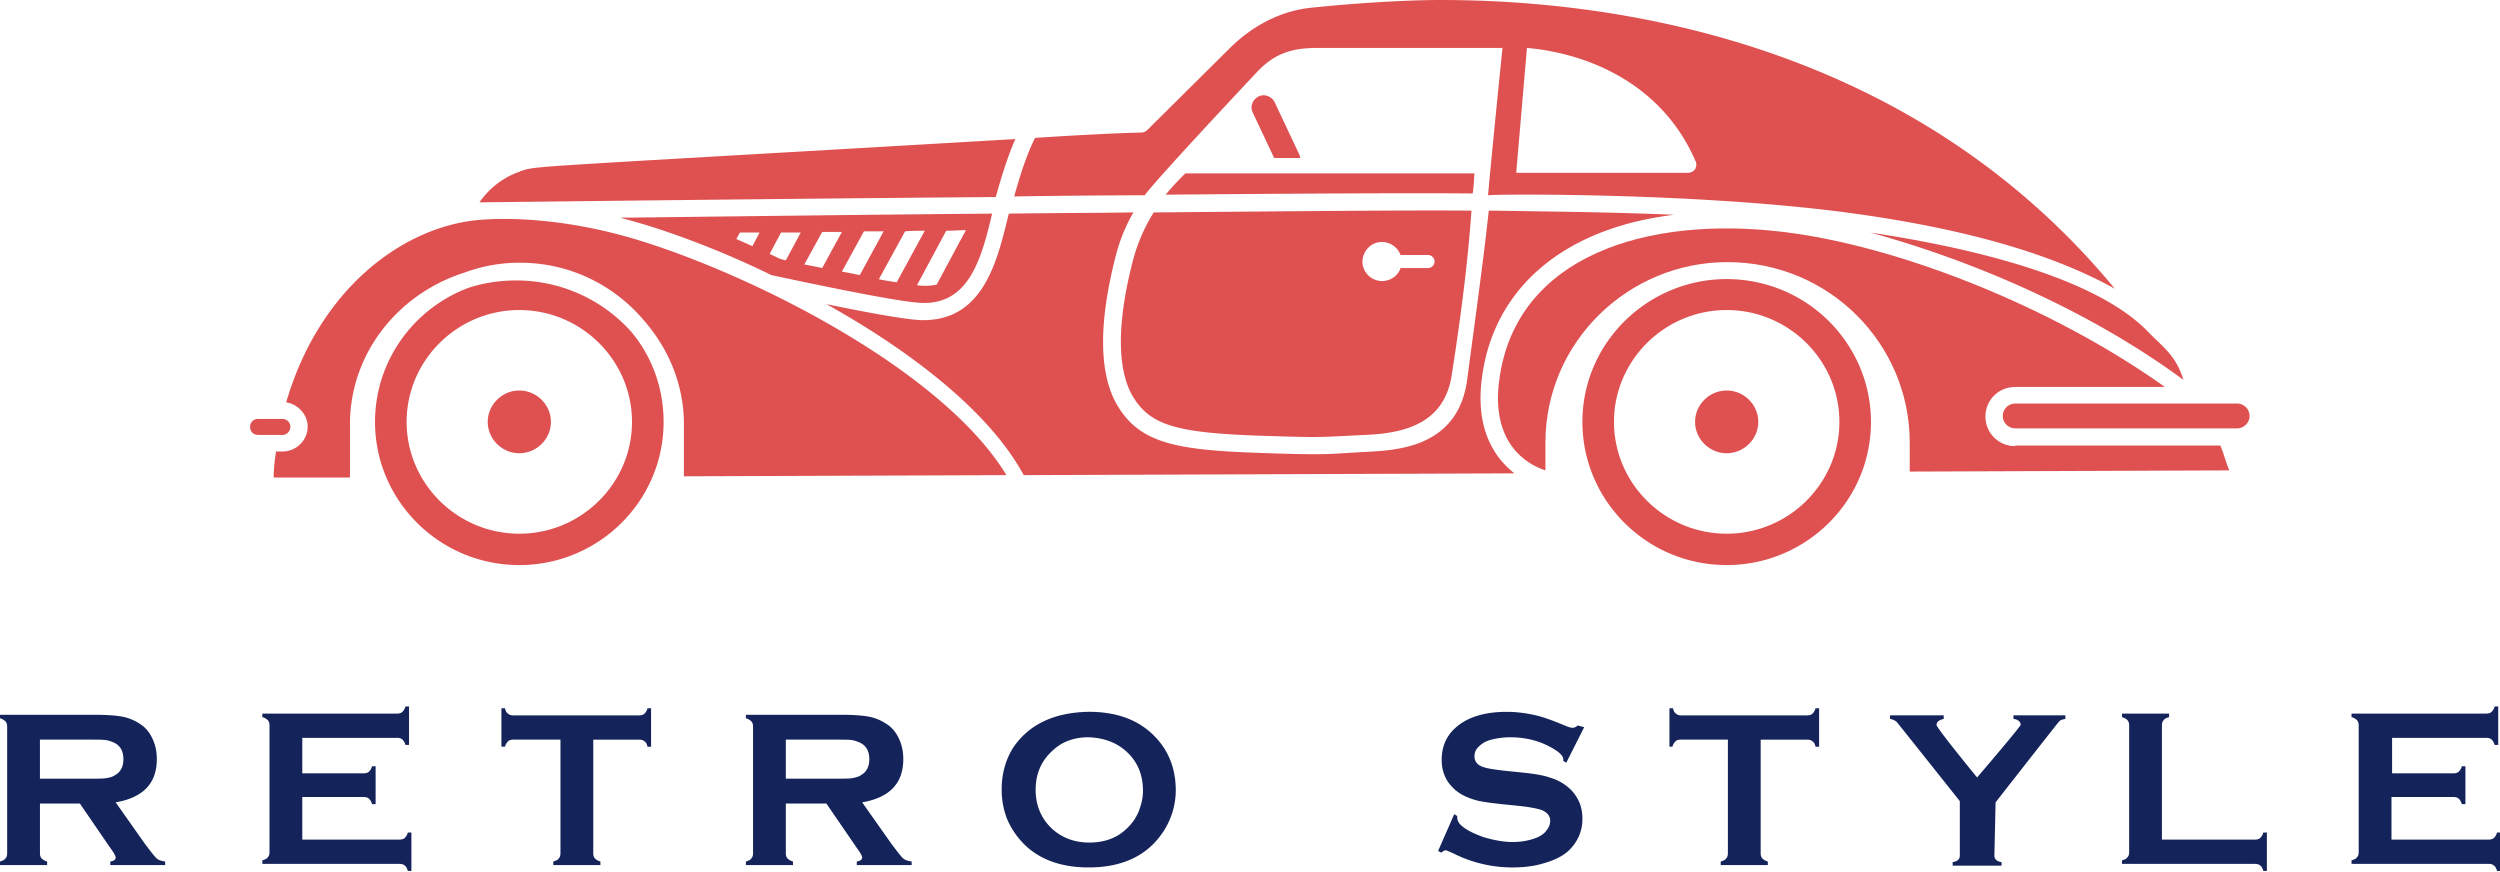 <svg width="109" height="38" fill="none" xmlns="http://www.w3.org/2000/svg"><g clip-path="url(#clip0)"><path d="M1.742 35.034V37.2c0 .103.026.18.078.232a.51.51 0 00.234.129v.155H0v-.155c.104-.026.208-.078.234-.13.052-.05.078-.128.078-.231v-5.52c0-.103-.026-.18-.078-.232a.504.504 0 00-.234-.13v-.154h4.107c.494 0 .91.026 1.196.077.286.052.546.155.78.31.26.155.442.387.572.67.13.285.182.568.182.878 0 1.058-.598 1.677-1.794 1.883l1.274 1.806c.234.31.39.516.494.62.104.102.234.128.39.154v.155H4.809v-.155c.156-.026.234-.078.234-.18 0-.052-.078-.207-.234-.413l-1.326-1.935H1.742zm0-1.084h2.21c.337 0 .571 0 .701-.026.13-.025.26-.051.364-.129.234-.129.364-.36.364-.696 0-.335-.13-.568-.364-.697a1.51 1.51 0 00-.364-.129c-.13-.025-.364-.025-.702-.025h-2.21v1.702zm11.438.877v1.78h4.237c.104 0 .182-.026.234-.077a.498.498 0 00.13-.232h.156v1.676h-.156c-.026-.103-.078-.206-.13-.232-.052-.051-.13-.077-.234-.077h-5.979v-.155c.104-.026.208-.077.234-.129.052-.051.078-.129.078-.232v-5.52c0-.104-.026-.181-.078-.233a.504.504 0 00-.234-.129v-.155h5.875c.104 0 .182-.025.234-.077a.498.498 0 00.13-.232h.156v1.677h-.156a.498.498 0 00-.13-.233c-.052-.051-.13-.077-.234-.077H13.18v1.548h2.677c.104 0 .182-.026.234-.078a.498.498 0 00.13-.232h.156v1.651h-.156a.498.498 0 00-.13-.232c-.052-.051-.13-.077-.234-.077H13.18v.077zm12.686-2.579V37.2c0 .103.026.18.078.232.052.052.13.103.234.129v.155h-2.054v-.155c.104-.026.208-.077.234-.129.052-.052.078-.129.078-.232v-4.953h-2.054c-.104 0-.182.025-.234.077a.499.499 0 00-.13.232h-.156V30.88h.156c.026.13.078.207.13.233.052.051.13.077.208.077h5.511c.104 0 .182-.026.234-.077a.497.497 0 00.13-.233h.156v1.677h-.156c-.026-.129-.078-.206-.13-.232-.052-.052-.13-.077-.234-.077h-2.001zm50.899 0V37.2c0 .103.026.18.078.232.052.052.13.103.234.129v.155h-2.053v-.155c.104-.026.208-.077.234-.129.052-.052.078-.129.078-.232v-4.953h-2.054c-.104 0-.182.025-.234.077a.498.498 0 00-.13.232h-.13V30.88h.156c.026.13.078.207.13.233.052.051.13.077.208.077h5.511c.104 0 .182-.026.234-.077a.498.498 0 00.13-.233h.156v1.677h-.156c-.026-.129-.078-.206-.13-.232-.052-.052-.13-.077-.234-.077h-2.028zm-42.503 2.786V37.2c0 .103.026.18.078.232a.51.51 0 00.234.129v.155h-2.053v-.155c.104-.026.208-.078.234-.13.052-.05.078-.128.078-.231v-5.52c0-.103-.026-.18-.078-.232a.504.504 0 00-.234-.13v-.154h4.133c.494 0 .91.026 1.196.077.286.052.546.155.78.31.26.155.441.387.572.67.13.285.181.568.181.878 0 1.058-.597 1.677-1.793 1.883l1.274 1.806c.233.31.39.516.494.62.104.102.234.128.39.154v.155h-2.392v-.155c.156-.026.234-.078.234-.18 0-.052-.078-.207-.234-.413l-1.326-1.935h-1.768zm0-1.084h2.21c.338 0 .572 0 .702-.026.13-.025.26-.051.364-.129.234-.129.364-.36.364-.696 0-.335-.13-.568-.364-.697a1.512 1.512 0 00-.364-.129c-.13-.025-.364-.025-.702-.025h-2.21v1.702zm13.206-2.915c1.144 0 2.054.31 2.73.929.702.645 1.066 1.47 1.066 2.502a3.29 3.29 0 01-.52 1.755c-.676 1.057-1.768 1.599-3.276 1.599-1.144 0-2.054-.31-2.73-.929a3.506 3.506 0 01-.831-1.186 3.55 3.55 0 01-.234-1.29c0-.645.156-1.264.494-1.806.676-1.006 1.767-1.548 3.301-1.574zm0 1.11c-.624 0-1.144.18-1.56.567-.494.439-.754 1.006-.754 1.728 0 .697.26 1.29.754 1.729.416.361.936.567 1.586.567.624 0 1.17-.18 1.586-.567.26-.232.442-.49.572-.8.104-.284.182-.567.182-.877 0-.748-.26-1.316-.754-1.754-.442-.387-.988-.568-1.612-.593zm38.734 1.753S88.1 31.68 88.1 31.602c0-.129-.104-.232-.313-.258v-.155h2.262v.155c-.13.026-.234.052-.286.13-.052.05-2.755 3.508-2.755 3.508s-.052 2.27-.052 2.322c0 .154.104.258.312.283v.155h-2.132v-.155c.208-.026.312-.129.312-.284V34.93s-2.704-3.405-2.756-3.457a.589.589 0 00-.286-.129v-.155h2.34v.155c-.208.052-.312.13-.312.258-.052.078 1.768 2.296 1.768 2.296zm18.067.929v1.78h4.237c.104 0 .182-.026.234-.077a.498.498 0 00.13-.232h.156v1.676h-.156c-.026-.103-.078-.206-.13-.232-.052-.051-.13-.077-.234-.077h-5.979v-.155c.104-.026.208-.077.234-.129.052-.051.078-.129.078-.232v-5.52c0-.104-.026-.181-.078-.233a.504.504 0 00-.234-.129v-.155h5.875c.104 0 .182-.025.234-.077a.498.498 0 00.13-.232h.156v1.677h-.156a.498.498 0 00-.13-.233c-.052-.051-.13-.077-.234-.077h-4.107v1.548h2.677c.104 0 .182-.026.234-.078a.498.498 0 00.13-.232h.156v1.651h-.156a.498.498 0 00-.13-.232c-.052-.051-.13-.077-.234-.077h-2.703v.077zm-10.009 1.78h4.056c.104 0 .182-.026.234-.077a.498.498 0 00.13-.232h.156v1.676h-.156c-.026-.103-.078-.206-.13-.232-.052-.051-.13-.077-.234-.077h-5.797v-.155c.104-.026.208-.077.234-.129.052-.051.078-.129.078-.232v-5.52c0-.104-.026-.181-.078-.233a.504.504 0 00-.234-.129v-.155h2.053v.155c-.104.026-.208.078-.234.13-.052.05-.078.128-.078.231v4.98zm-25.19-4.901l-.78 1.548-.13-.078V33.1c0-.103-.103-.232-.285-.361-.572-.387-1.248-.593-2.028-.593-.338 0-.65.051-.91.128a1.09 1.09 0 00-.468.284.548.548 0 00-.182.413c0 .258.156.413.442.49.156.052.494.103.988.155l.754.077c.442.052.806.103 1.092.207.286.077.52.206.728.36.208.156.39.362.52.62s.182.516.182.826c0 .464-.156.877-.442 1.212-.26.335-.702.568-1.248.722-.416.13-.884.181-1.378.181a5.725 5.725 0 01-2.573-.62c-.182-.077-.286-.128-.312-.128-.052 0-.104.026-.208.103l-.13-.077.702-1.6.13.078v.051c0 .155.078.284.208.387.207.18.52.335.961.49.442.13.858.207 1.248.207.416 0 .78-.078 1.092-.207.156-.077.312-.18.39-.31a.63.63 0 00.156-.412c0-.206-.13-.361-.364-.464-.156-.052-.494-.13-.988-.181l-.754-.077c-.494-.052-.858-.104-1.066-.155a3.06 3.06 0 01-.623-.232 1.862 1.862 0 01-.702-.645 1.732 1.732 0 01-.234-.903c0-.542.182-1.006.572-1.367.493-.465 1.247-.723 2.261-.723.416 0 .806.052 1.17.13.364.076.806.231 1.352.463.182.078.312.104.338.104a.318.318 0 00.234-.104l.286.078z" fill="#14235A"/><path d="M44.27 6.063c-21.628 1.264-20.822 1.16-21.55 1.393-.026 0-.026 0-.052.025-.91.31-1.456.903-1.767 1.342 2.573-.026 12.607-.155 22.512-.232.286-1.006.546-1.832.858-2.528zM22.642 17.026c-.754 0-1.377.62-1.377 1.368 0 .748.623 1.367 1.377 1.367s1.378-.62 1.378-1.367c0-.748-.624-1.368-1.378-1.368zM12.66 18.6a.343.343 0 00-.338-.335h-1.066c-.468 0-.468.697 0 .697h1.066c.182 0 .338-.155.338-.361zM64.287 7.56H51.68c-.181.18-.494.49-.857.928 5.9-.052 10.996-.078 13.387-.052.052-.335.052-.619.078-.877zm30.909 9.002c-.312-1.057-.91-1.444-1.534-2.09-2.21-2.295-7.33-3.611-12.114-4.333 4.524 1.238 9.593 3.43 13.648 6.423z" fill="#DF5151"/><path d="M49.912 8.513c.468-.67 4.887-5.366 4.887-5.366.728-.774 1.456-1.057 2.626-1.057h8.084c-.182 1.754-.702 7.017-.624 6.423.26-.051 9.099-.129 15.78.774 4.965.67 8.812 1.78 11.542 3.302C83.29 1.78 70.344 0 62.832 0c-1.924 0-4.446.206-5.642.335-1.351.13-2.599.8-3.56 1.755l-3.614 3.585a.388.388 0 01-.234.104c-.078 0-1.456.025-4.653.232-.338.67-.624 1.522-.91 2.554a430.56 430.56 0 015.693-.052zm24.02-1.47c.052.103.026.232-.026.335a.372.372 0 01-.312.155h-7.487l.468-5.443c.598.051 1.404.18 2.288.464 2.287.748 4.107 2.244 5.069 4.489z" fill="#DF5151"/><path d="M87.865 19.451c-.727 0-1.3-.567-1.3-1.29 0-.722.573-1.29 1.3-1.29h6.525c-5.043-3.585-11.724-6.165-16.637-6.759-5.979-.722-11.62 1.058-12.374 6.372-.416 2.838 1.196 3.767 2.002 4.025v-1.213c0-4.385 3.613-7.868 7.929-7.868 4.445 0 7.954 3.56 7.954 7.868v1.265l13.934-.052c-.13-.284-.26-.8-.39-1.084h-8.943v.026z" fill="#DF5151"/><path d="M74.946 12.176c-3.302.181-5.953 2.89-5.953 6.218 0 3.43 2.807 6.243 6.29 6.243 3.458 0 6.291-2.786 6.291-6.243 0-3.483-2.937-6.398-6.628-6.218zm.338 11.093c-2.704 0-4.914-2.192-4.914-4.875s2.21-4.876 4.914-4.876c2.703 0 4.913 2.193 4.913 4.876 0 2.683-2.21 4.875-4.913 4.875zm22.252-5.675h-9.67a.547.547 0 00-.546.541c0 .31.26.542.546.542h9.67a.547.547 0 00.546-.541.547.547 0 00-.546-.542z" fill="#DF5151"/><path d="M75.284 17.026c-.754 0-1.378.62-1.378 1.368 0 .748.624 1.367 1.378 1.367.753 0 1.377-.62 1.377-1.367 0-.748-.624-1.368-1.377-1.368zm-10.659-.644c.546-3.896 3.64-6.45 8.37-7.017-2.443-.104-4.6-.13-6.212-.155-1.716-.026-1.534-.026-1.872-.026-.234 2.193-.676 5.34-.936 7.327-.39 3.095-3.223 3.121-4.523 3.198-1.56.078-1.404.155-4.835.026-3.38-.129-4.94-.438-5.901-2.063-.806-1.368-.832-3.586-.052-6.579a7.33 7.33 0 01.754-1.832c-1.768.026-3.588.026-5.433.052-.494 1.986-1.066 4.721-3.848 4.644-.598-.026-1.975-.258-4.107-.697 3.067 1.703 6.94 4.386 8.605 7.456l21.394-.078c-.858-.67-1.742-1.935-1.404-4.256zm-42.113-4.154c-.728 0-1.404.103-2.053.31-2.392.877-4.108 3.173-4.108 5.856 0 3.43 2.808 6.243 6.291 6.243 3.458 0 6.291-2.786 6.291-6.243 0-1.497-.52-2.864-1.404-3.922a6.719 6.719 0 00-5.017-2.244zm.13 11.041c-2.703 0-4.913-2.192-4.913-4.875s2.21-4.876 4.913-4.876c2.704 0 4.913 2.193 4.913 4.876 0 2.683-2.21 4.875-4.913 4.875z" fill="#DF5151"/><path d="M27.035 10.242c-1.923-.516-4.263-.826-6.238-.645-3.302.335-6.89 3.044-8.32 7.945.52.078.937.542.937 1.058 0 .593-.494 1.084-1.092 1.084h-.286a7.49 7.49 0 00-.104 1.135h3.327v-2.322c0-3.07 2.08-5.675 4.966-6.604a6.958 6.958 0 012.443-.439c2.21 0 4.16 1.006 5.46 2.58 1.04 1.212 1.69 2.76 1.69 4.463v2.27l14.063-.051c-2.964-4.876-12.088-9.21-16.846-10.474zm22.383 1.032c-.91 3.457-.52 5.185-.026 6.01.728 1.213 1.82 1.574 5.277 1.703 2.964.103 2.808.078 4.887-.026 1.768-.077 3.432-.541 3.744-2.63.442-2.864.701-4.98.857-7.147-2.495-.026-7.772.026-13.855.078a7.598 7.598 0 00-.884 2.012zm10.84-.723a.87.87 0 01.806.568h1.196c.156 0 .286.129.286.284 0 .154-.13.284-.286.284h-1.196c-.104.335-.442.567-.806.567a.862.862 0 01-.858-.851c.026-.49.39-.852.858-.852zm-20.043 2.657c2.028.052 2.574-1.909 3.042-3.895-5.927.052-11.88.129-16.221.18 2.131.542 4.6 1.523 6.602 2.503 3.51.748 5.797 1.187 6.577 1.212zm1.898-3.173l-1.274 2.374a2.29 2.29 0 01-.416.051h-.078c-.078 0-.208 0-.364-.026l1.274-2.373c.286 0 .572-.026.858-.026zm-1.794.026l-1.222 2.245c-.233-.026-.493-.078-.78-.13l1.145-2.09c.26-.025.571-.025.857-.025zm-1.793.026l-1.04 1.909a20.985 20.985 0 00-.78-.155l.962-1.754h.858zm-2.678.026h.858l-.858 1.573a20.81 20.81 0 00-.78-.154l.78-1.42zm-3.041.619l-.702-.31.156-.284h.857l-.311.594zm1.247-.593h.858l-.65 1.212a4.288 4.288 0 01-.286-.077c-.13-.078-.286-.13-.416-.207l.494-.928zm22.643-3.225c0-.052-.026-.078-.026-.13l-1.092-2.321c-.13-.258-.442-.387-.702-.258-.26.129-.39.438-.26.696l.936 1.987h1.144v.026z" fill="#DF5151"/></g><defs><clipPath id="clip0"><path fill="#fff" d="M0 0h109v38H0z"/></clipPath></defs></svg>